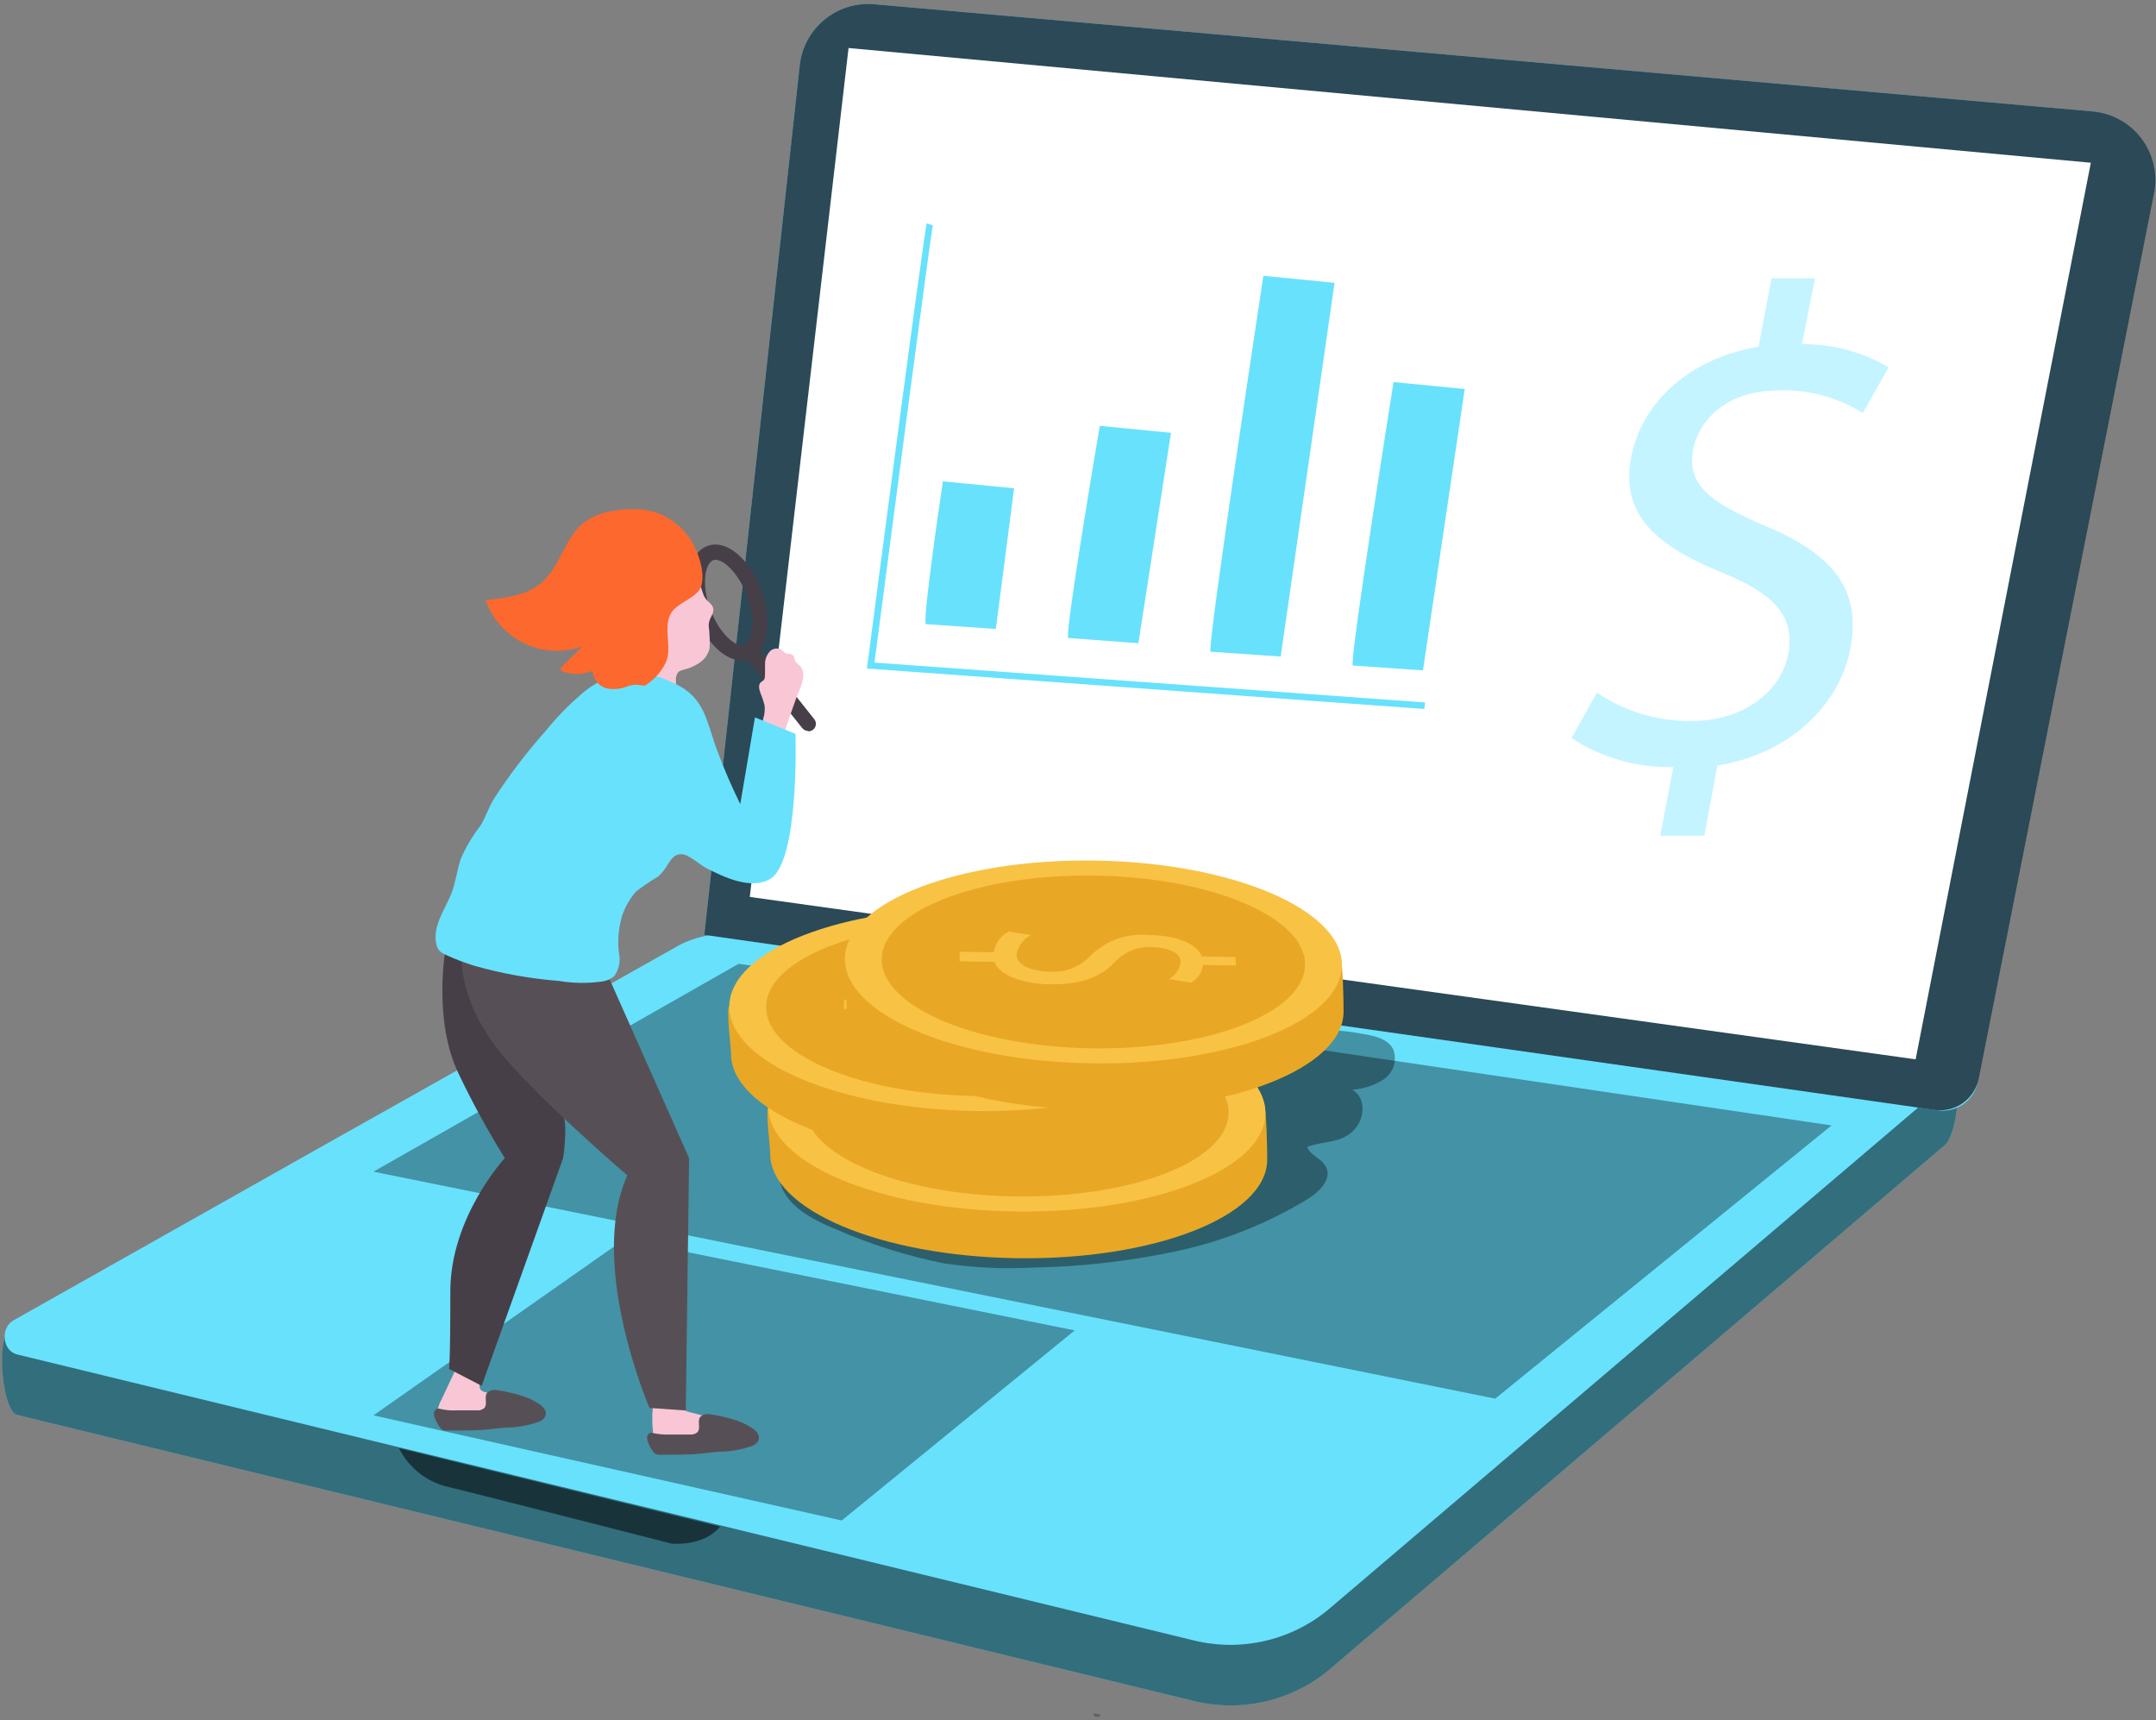 <svg width="440" height="351" viewBox="0 0 440 351" fill="none" xmlns="http://www.w3.org/2000/svg">
<rect x="0" y="0" width="440" height="351" fill="#808080" stroke="none"/>
<path d="M223.234 349.621L224.377 349.777C225.208 350.435 222.888 350.573 223.234 349.621Z" fill="url(#paint0_linear)"/>
<path d="M1.998 271.352L173.155 196.909C176.859 195.041 181.046 194.347 185.155 194.919L396.85 212.906C400.902 213.477 400.175 230.894 396.85 233.681L271.859 340.186C268.085 343.493 263.573 345.847 258.701 347.052C253.829 348.257 248.74 348.277 243.858 347.111L3.505 288.699C0.44 287.955 -0.876 272.789 1.998 271.352Z" fill="#68E1FD"/>
<path d="M1.998 271.352L173.155 196.909C176.859 195.041 181.046 194.347 185.155 194.919L396.85 212.906C400.902 213.477 400.175 230.894 396.85 233.681L271.859 340.186C268.085 343.493 263.572 345.847 258.701 347.052C253.829 348.256 248.74 348.277 243.858 347.111L3.505 288.699C0.44 287.955 -0.876 272.789 1.998 271.352Z" fill="url(#paint1_linear)"/>
<path d="M396.902 221.354L271.859 327.756C268.097 331.078 263.591 333.449 258.722 334.67C253.852 335.89 248.761 335.923 243.876 334.767L3.488 276.356C0.423 275.611 0.024 270.764 2.881 269.327L68.805 232.157L86.122 222.428L138.782 192.754C142.482 190.892 146.661 190.197 150.765 190.764L394.755 212.075C398.807 212.56 400.175 218.567 396.902 221.354Z" fill="#68E1FD"/>
<path d="M150.747 196.65L373.784 229.63L305.142 285.375L76.217 239.065L150.747 196.65Z" fill="url(#paint2_linear)"/>
<path d="M240.291 255.252C249.773 253.202 258.842 249.567 267.114 244.501C269.4 243.047 271.911 240.433 270.578 238.043C269.677 236.312 267.461 235.845 266.768 234.027C269.798 232.798 273.123 233.369 275.876 230.997C278.63 228.626 278.924 224.072 275.998 222.341C278.293 222.188 280.511 221.449 282.439 220.194C283.378 219.542 284.076 218.598 284.423 217.508C284.771 216.419 284.749 215.246 284.362 214.17C283.305 211.971 280.535 211.348 278.145 210.967C274.799 210.309 271.388 210.036 267.98 210.153C264.08 210.5 260.301 211.681 256.898 213.616C253.711 215.347 251.131 218.359 247.962 219.952C241.486 223.207 232.983 222.843 226.022 224.367C220.827 225.492 215.805 227.448 210.697 228.989C205.589 230.53 200.74 231.638 195.701 232.746C183.51 235.424 171.29 237.963 159.042 240.363C159.838 245.817 165.674 248.829 170.782 250.889C177.873 253.996 185.283 256.318 192.878 257.814C198.829 258.673 204.849 258.946 210.853 258.628C220.752 258.455 230.61 257.324 240.291 255.252V255.252Z" fill="url(#paint3_linear)"/>
<path d="M127.405 252.88L219.321 271.456L171.787 310.236L76.217 288.786L127.405 252.88Z" fill="url(#paint4_linear)"/>
<path d="M81.429 295.486C82.367 297.376 83.697 299.046 85.33 300.383C86.963 301.72 88.862 302.695 90.901 303.242C97.655 304.869 137.015 314.945 137.015 314.945C137.015 314.945 143.422 315.706 146.972 311.482L81.429 295.486Z" fill="url(#paint5_linear)"/>
<path d="M143.734 190.746L395.447 226.548C397.294 226.814 399.171 226.36 400.693 225.281C402.214 224.201 403.262 222.579 403.621 220.748L439.535 39.454C439.92 37.519 439.892 35.525 439.454 33.601C439.016 31.677 438.177 29.868 436.993 28.29C435.808 26.712 434.304 25.401 432.579 24.443C430.854 23.485 428.946 22.902 426.981 22.73L178.402 0.865C174.743 0.545 171.104 1.67 168.265 4C165.426 6.33 163.613 9.679 163.215 13.33L143.734 190.746Z" fill="#68E1FD"/>
<path d="M143.734 190.746L394.824 226.462C396.852 226.749 398.914 226.249 400.585 225.064C402.257 223.879 403.411 222.1 403.811 220.091L439.587 39.454C439.972 37.519 439.944 35.525 439.506 33.601C439.068 31.677 438.229 29.868 437.045 28.29C435.86 26.712 434.356 25.401 432.631 24.443C430.906 23.485 428.998 22.902 427.033 22.73L178.402 0.865C174.743 0.545 171.104 1.67 168.265 4C165.426 6.33 163.613 9.679 163.215 13.33L143.734 190.746Z" fill="url(#paint6_linear)"/>
<path d="M390.945 216.143L426.703 33.204L173.172 9.798L153.016 183.008L390.945 216.143Z" fill="white"/>
<path d="M133.258 292.041C133.208 292.521 133.264 293.006 133.419 293.463C133.574 293.92 133.826 294.338 134.158 294.689C134.52 294.944 134.934 295.115 135.37 295.191C136.51 295.418 137.675 295.488 138.834 295.399C140.983 295.249 143.119 294.942 145.223 294.482L148.86 293.789C149.088 293.775 149.311 293.715 149.516 293.614C149.721 293.513 149.904 293.373 150.055 293.2C150.158 292.971 150.193 292.717 150.156 292.469C150.119 292.22 150.012 291.988 149.847 291.798C149.221 291.087 148.413 290.56 147.509 290.275C145.334 289.391 143.094 288.679 140.808 288.145C140.429 288.088 140.068 287.946 139.751 287.73C139.301 287.332 139.215 286.656 138.903 286.12C138.589 285.67 138.147 285.324 137.635 285.126C137.123 284.929 136.563 284.889 136.028 285.012C134.989 285.219 133.483 285.929 133.24 287.072C133.064 288.724 133.07 290.39 133.258 292.041Z" fill="#F9C6D6"/>
<path d="M144.964 288.578C144.595 288.482 144.207 288.484 143.84 288.585C143.472 288.685 143.137 288.88 142.868 289.149C142.28 290.032 143.059 291.435 142.332 292.231C142.111 292.412 141.857 292.547 141.583 292.628C141.309 292.708 141.022 292.732 140.738 292.698H136.704C135.629 292.743 134.553 292.655 133.5 292.439C133.257 292.35 132.995 292.32 132.738 292.352C132.563 292.408 132.408 292.512 132.292 292.653C132.175 292.795 132.102 292.967 132.08 293.149C132.038 293.514 132.091 293.884 132.236 294.222C132.489 294.954 132.864 295.639 133.344 296.247C133.47 296.432 133.636 296.585 133.829 296.698C134.056 296.781 134.297 296.822 134.539 296.819C136.911 296.819 139.284 296.819 141.656 296.715C143.301 296.594 144.929 296.351 146.574 296.213C148.934 296.209 151.276 295.805 153.501 295.018C153.792 294.919 154.06 294.762 154.289 294.557C154.518 294.352 154.704 294.102 154.834 293.824C154.904 293.567 154.914 293.297 154.863 293.036C154.812 292.775 154.701 292.529 154.54 292.318C154.219 291.902 153.819 291.555 153.362 291.296C152.065 290.47 150.645 289.856 149.154 289.478C147.781 289.079 146.38 288.778 144.964 288.578Z" fill="#565056"/>
<path d="M89.36 287.609C89.343 287.694 89.343 287.783 89.36 287.868C89.499 291.054 93.724 291.14 95.993 291.019C98.146 290.867 100.287 290.567 102.4 290.119L106.019 289.426C106.248 289.41 106.472 289.348 106.677 289.244C106.882 289.14 107.065 288.996 107.214 288.82C107.317 288.594 107.353 288.343 107.316 288.097C107.279 287.851 107.171 287.621 107.006 287.435C106.387 286.72 105.585 286.188 104.685 285.895C102.728 285.147 100.734 284.5 98.711 283.956C96.98 283.419 98.417 280.943 98.607 279.628C98.694 279.369 98.694 279.09 98.607 278.831C98.413 278.542 98.116 278.338 97.776 278.26C96.727 277.901 95.629 277.703 94.521 277.671C94.3 277.648 94.077 277.69 93.88 277.793C93.701 277.928 93.568 278.115 93.499 278.329L90.036 285.704C89.693 286.291 89.464 286.937 89.36 287.609V287.609Z" fill="#F9C6D6"/>
<path d="M90.901 193.741C90.901 193.741 88.321 208.284 93.655 219.208C96.457 225.073 99.585 230.778 103.023 236.295C103.023 236.295 91.906 248.31 91.906 263.458C91.906 278.606 91.629 279.299 91.629 279.299L98.296 282.761L114.919 236.312C114.919 236.312 115.924 229.734 114.919 227.5C113.915 225.267 105.395 199.956 105.395 199.956L90.901 193.741Z" fill="#473F47"/>
<path d="M151.284 134.724C147.821 134.724 144.063 131.053 141.968 125.375C139.544 118.814 140.583 112.789 144.392 111.387C148.202 109.984 152.895 113.88 155.319 120.458C157.743 127.02 156.704 133.044 152.895 134.447C152.378 134.634 151.833 134.727 151.284 134.724ZM146.089 114.209C145.906 114.202 145.724 114.232 145.552 114.295C143.821 114.953 143.128 119.368 144.946 124.302C146.765 129.236 150.141 132.196 151.873 131.538C153.605 130.88 154.297 126.466 152.479 121.532C150.73 117.048 147.821 114.209 145.968 114.209H146.089Z" fill="#473F47"/>
<path d="M164.964 149.145C164.73 149.147 164.498 149.097 164.285 148.998C164.072 148.899 163.884 148.754 163.735 148.574L152.271 134.17C152.016 133.848 151.9 133.439 151.947 133.031C151.994 132.624 152.201 132.252 152.522 131.997C152.844 131.742 153.253 131.626 153.661 131.673C154.068 131.72 154.441 131.927 154.695 132.248L166.159 146.721C166.344 146.945 166.461 147.218 166.496 147.506C166.531 147.795 166.483 148.087 166.358 148.349C166.232 148.611 166.034 148.832 165.787 148.985C165.54 149.138 165.255 149.218 164.964 149.214V149.145Z" fill="#473F47"/>
<path d="M144.635 127.695C144.819 129.217 144.883 130.751 144.825 132.283C144.534 133.475 143.813 134.517 142.799 135.208C141.782 135.892 140.65 136.384 139.457 136.663C139.104 136.736 138.769 136.877 138.47 137.078C138.262 137.332 138.108 137.626 138.019 137.942C137.93 138.257 137.906 138.588 137.95 138.913V142.826C137.998 143.233 137.9 143.644 137.673 143.986C137.492 144.178 137.256 144.31 136.998 144.367C136.048 144.585 135.052 144.463 134.182 144.024C133.312 143.584 132.624 142.854 132.236 141.96C131.776 141.099 131.273 140.261 130.729 139.45C130.204 138.366 129.898 137.19 129.829 135.988C129.433 132.227 130.137 128.432 131.855 125.063C132.923 122.923 134.476 121.061 136.392 119.627C137.933 118.519 140.912 116.875 142.487 118.779C143.267 119.714 143.249 121.116 143.977 122.103C144.496 122.813 145.431 123.315 145.57 124.181C145.708 125.046 145.137 125.669 144.877 126.396C144.719 126.811 144.637 127.251 144.635 127.695V127.695Z" fill="#F9C6D6"/>
<path d="M156.133 135.624C156.141 135.543 156.141 135.462 156.133 135.382C156.145 134.48 156.484 133.613 157.085 132.941C157.388 132.613 157.794 132.4 158.236 132.336C158.677 132.273 159.127 132.364 159.509 132.594C159.804 132.802 160.029 133.148 160.375 133.304C160.722 133.46 161.466 133.304 161.83 133.72C162.194 134.135 162.09 134.481 162.263 134.845C162.436 135.208 162.938 135.537 163.267 135.884C164.895 137.615 163.094 140.783 162.453 142.566C161.484 145.232 160.531 147.916 159.735 150.651C158.777 150.789 157.801 150.6 156.964 150.114C156.66 149.931 156.391 149.697 156.167 149.422C155.901 148.95 155.736 148.427 155.682 147.888C155.629 147.348 155.688 146.804 155.856 146.288C156.06 145.504 156.119 144.688 156.029 143.882C155.795 143.01 155.506 142.154 155.163 141.32C154.921 140.61 154.713 139.71 155.267 139.208C155.488 139.07 155.696 138.914 155.89 138.74C156.027 138.535 156.099 138.294 156.098 138.048C156.167 137.234 156.098 136.42 156.133 135.624Z" fill="#F9C6D6"/>
<path d="M124.478 199.956L140.635 236.312L139.959 287.799L132.548 287.262C132.548 287.262 119.872 257.97 128.028 239.827C128.028 239.827 108.443 223.086 101.205 213.564C92.322 201.843 94.278 192.01 94.278 192.01L124.478 199.956Z" fill="#565056"/>
<path d="M131.959 137.424C133.942 137.882 135.865 138.567 137.691 139.467C143.89 142.324 144.167 147.223 146.349 153.092C147.735 156.83 149.313 160.493 151.076 164.068L154.072 146.375L162.349 149.733C162.349 149.733 163.181 175.84 157.154 179.355C153.241 181.605 147.752 178.974 144.202 177.156C142.903 176.498 140.738 174.507 139.37 174.317C136.721 173.953 136.548 177.104 134.175 178.939C132.642 179.835 131.172 180.836 129.777 181.934C128.462 183.445 127.476 185.214 126.885 187.128C126.219 189.497 126.025 191.973 126.314 194.417C126.498 195.234 126.507 196.08 126.34 196.901C126.173 197.722 125.833 198.498 125.344 199.177C124.661 199.758 123.825 200.13 122.937 200.251C119.988 200.675 116.992 200.64 114.054 200.147C108.229 199.688 102.463 198.656 96.841 197.065C94.794 196.433 92.793 195.664 90.85 194.763C90.428 194.583 90.041 194.331 89.707 194.018C89.353 193.604 89.119 193.101 89.031 192.564C88.252 188.998 90.763 185.639 92.131 182.298C92.997 180.013 93.274 177.52 94.053 175.2C95.071 172.838 96.386 170.616 97.967 168.587C99.127 166.855 99.698 164.639 100.945 162.77C104.063 157.98 107.536 153.432 111.335 149.162C113.551 146.41 116.021 143.871 118.712 141.579C121.778 138.857 125.712 137.311 129.812 137.217C130.532 137.227 131.25 137.296 131.959 137.424V137.424Z" fill="#68E1FD"/>
<path d="M124.98 104.254C122.824 104.556 120.78 105.402 119.041 106.712C115.248 109.794 114.383 115.369 110.781 118.675C107.698 121.463 103.248 122.016 99.109 122.449C99.778 124.369 100.819 126.138 102.174 127.653C103.528 129.169 105.17 130.401 107.003 131.28C108.837 132.159 110.826 132.666 112.856 132.773C114.886 132.879 116.918 132.583 118.833 131.902L114.59 136.126C114.479 136.213 114.4 136.335 114.365 136.472C114.365 136.749 114.625 136.922 114.885 137.009C116.849 137.734 119.016 137.685 120.946 136.87C120.974 137.77 121.32 138.63 121.922 139.299C122.524 139.967 123.344 140.401 124.236 140.523C125.489 140.704 126.768 140.549 127.941 140.073C128.597 139.814 129.298 139.69 130.002 139.71C130.591 139.71 131.128 140.021 131.734 139.814C133.529 138.683 134.97 137.069 135.89 135.157C137.258 132.075 135.249 128.232 136.894 125.185C138.262 122.761 142.557 122.034 143.197 119.298C143.89 116.269 142.245 111.837 140.496 109.448C138.507 106.722 135.575 104.834 132.271 104.15C130.337 103.809 128.363 103.768 126.418 104.029L124.98 104.254Z" fill="#FC682D"/>
<path d="M101.464 283.644C101.094 283.548 100.705 283.553 100.337 283.656C99.969 283.759 99.635 283.958 99.369 284.233C98.78 285.098 99.56 286.501 98.832 287.297C98.614 287.482 98.36 287.619 98.085 287.7C97.811 287.78 97.523 287.802 97.239 287.764H93.204C92.13 287.826 91.052 287.738 90.001 287.505C89.755 287.424 89.496 287.395 89.239 287.418C89.064 287.474 88.909 287.578 88.793 287.719C88.676 287.861 88.602 288.033 88.581 288.215C88.546 288.58 88.599 288.948 88.737 289.288C88.99 290.02 89.365 290.705 89.845 291.313C89.976 291.493 90.141 291.646 90.33 291.764C90.555 291.853 90.797 291.895 91.04 291.885C93.412 291.885 95.785 291.885 98.157 291.781C99.889 291.66 101.43 291.417 103.075 291.296C105.436 291.286 107.778 290.877 110.001 290.084C110.293 289.985 110.561 289.828 110.79 289.623C111.019 289.418 111.204 289.168 111.335 288.89C111.405 288.633 111.415 288.363 111.364 288.102C111.313 287.841 111.202 287.595 111.04 287.384C110.715 286.972 110.316 286.626 109.863 286.362C108.566 285.536 107.146 284.922 105.655 284.544C104.279 284.153 102.88 283.852 101.464 283.644V283.644Z" fill="#565056"/>
<path d="M207.597 256.723C179.597 256.325 157.016 246.752 157.189 235.308C157.189 234.044 156.237 226.86 156.791 225.717C161.207 216.126 183.285 215.001 208.186 215.33C232.689 215.693 253.209 215.33 257.85 224.8C258.525 226.15 258.629 235.36 258.612 236.728C258.456 248.188 235.616 257.087 207.597 256.723Z" fill="#E8A825"/>
<path d="M258.254 227.224C258.418 215.8 235.844 206.213 207.835 205.813C179.826 205.412 156.988 214.348 156.824 225.773C156.661 237.198 179.234 246.784 207.243 247.185C235.252 247.586 258.09 238.649 258.254 227.224Z" fill="#F8C244"/>
<path d="M250.74 227.117C250.879 217.384 231.65 209.218 207.792 208.877C183.933 208.535 164.478 216.148 164.339 225.881C164.2 235.613 183.428 243.779 207.287 244.121C231.146 244.462 250.6 236.849 250.74 227.117Z" fill="#E8A825"/>
<path d="M180.289 224.436L187.216 224.54C187.352 223.64 187.703 222.786 188.24 222.051C188.777 221.315 189.483 220.72 190.298 220.316L194.887 221.025C194.092 221.387 193.4 221.942 192.877 222.641C192.353 223.34 192.014 224.16 191.891 225.025C191.891 227.016 194.662 228.487 198.541 228.487C200.042 228.595 201.55 228.375 202.958 227.843C204.366 227.311 205.642 226.479 206.697 225.406C208.224 223.817 210.09 222.594 212.156 221.826C214.222 221.059 216.434 220.768 218.628 220.974C224.308 220.974 228.62 222.705 229.624 225.336L236.551 225.44V227.171L229.884 227.067C229.782 227.817 229.508 228.534 229.085 229.161C228.661 229.789 228.099 230.31 227.442 230.686L222.94 229.924C223.576 229.572 224.121 229.075 224.53 228.473C224.939 227.872 225.201 227.183 225.295 226.462C225.295 224.332 222.195 223.449 219.442 223.415C217.961 223.331 216.481 223.591 215.118 224.174C213.754 224.756 212.543 225.646 211.58 226.773C208.671 229.595 205.069 230.997 198.904 230.997C193.467 230.997 188.324 229.266 187.285 226.41L180.168 226.306L180.289 224.436Z" fill="#F8C244"/>
<path d="M199.597 236.312C171.596 235.914 149.016 226.34 149.189 214.897C149.189 213.633 148.236 206.449 148.773 205.306C153.206 195.715 175.285 194.59 200.186 194.919C224.689 195.282 245.209 194.919 249.85 204.388C250.525 205.739 250.629 214.949 250.612 216.317C250.456 227.656 227.615 236.624 199.597 236.312Z" fill="#E8A825"/>
<path d="M250.263 206.727C250.426 195.302 227.853 185.716 199.844 185.315C171.835 184.914 148.996 193.851 148.833 205.275C148.669 216.7 171.243 226.286 199.252 226.687C227.261 227.088 250.099 218.151 250.263 206.727Z" fill="#F8C244"/>
<path d="M242.748 206.619C242.887 196.887 223.659 188.72 199.8 188.379C175.941 188.038 156.487 195.651 156.347 205.383C156.208 215.115 175.437 223.282 199.296 223.623C223.154 223.965 242.609 216.352 242.748 206.619Z" fill="#E8A825"/>
<path d="M172.289 203.938L179.216 204.042C179.352 203.142 179.703 202.288 180.24 201.553C180.776 200.818 181.482 200.222 182.298 199.818L186.887 200.528C186.091 200.889 185.4 201.444 184.876 202.144C184.353 202.843 184.014 203.662 183.891 204.527C183.891 206.518 186.662 207.989 190.541 207.989C192.051 208.112 193.57 207.903 194.991 207.376C196.412 206.85 197.7 206.019 198.766 204.942C200.291 203.351 202.157 202.125 204.223 201.358C206.289 200.59 208.503 200.301 210.697 200.51C216.377 200.51 220.689 202.242 221.693 204.873L228.62 204.977V206.708L221.953 206.604C221.851 207.354 221.577 208.071 221.154 208.698C220.731 209.326 220.168 209.847 219.511 210.223L215.009 209.461C215.645 209.109 216.19 208.612 216.599 208.01C217.008 207.409 217.27 206.72 217.364 205.998C217.364 203.886 214.264 203.003 211.511 202.969C210.03 202.885 208.55 203.145 207.187 203.728C205.823 204.31 204.612 205.2 203.649 206.327C200.74 209.149 197.138 210.552 190.974 210.552C185.536 210.552 180.393 208.82 179.354 205.964L172.237 205.86L172.289 203.938Z" fill="#F8C244"/>
<path d="M223.2 226.496C195.182 226.081 172.601 216.507 172.774 205.081C172.774 203.817 171.822 196.632 172.376 195.49C176.791 185.899 198.887 184.774 223.788 185.102C248.291 185.466 268.811 185.102 273.435 194.572C274.11 195.923 274.214 205.15 274.197 206.518C274.058 217.944 251.2 226.894 223.2 226.496Z" fill="#E8A825"/>
<path d="M273.857 196.999C274.021 185.574 251.448 175.988 223.439 175.587C195.429 175.186 172.591 184.123 172.427 195.548C172.264 206.972 194.837 216.559 222.846 216.959C250.855 217.36 273.694 208.424 273.857 196.999Z" fill="#F8C244"/>
<path d="M266.343 196.891C266.482 187.159 247.254 178.993 223.395 178.651C199.536 178.31 180.081 185.923 179.942 195.655C179.803 205.388 199.031 213.554 222.89 213.895C246.749 214.237 266.203 206.624 266.343 196.891Z" fill="#E8A825"/>
<path d="M195.874 194.191L202.801 194.295C202.936 193.395 203.286 192.54 203.823 191.805C204.36 191.069 205.067 190.474 205.883 190.071L210.472 190.798C209.679 191.165 208.989 191.722 208.463 192.419C207.937 193.117 207.592 193.934 207.459 194.797C207.459 196.771 210.23 198.173 214.126 198.26C215.636 198.382 217.155 198.173 218.576 197.647C219.997 197.12 221.285 196.29 222.351 195.213C223.875 193.625 225.738 192.402 227.801 191.634C229.864 190.867 232.073 190.575 234.265 190.781C239.962 190.781 244.274 192.512 245.261 195.161L252.188 195.265V196.996L245.538 196.892C245.429 197.642 245.151 198.357 244.725 198.984C244.299 199.611 243.736 200.133 243.079 200.51L238.577 199.749C239.213 199.394 239.759 198.897 240.17 198.296C240.582 197.696 240.848 197.007 240.949 196.286C240.949 194.174 237.832 193.291 235.096 193.239C233.616 193.16 232.137 193.422 230.774 194.004C229.411 194.586 228.2 195.474 227.234 196.598C224.308 199.437 220.723 200.839 214.541 200.839C209.104 200.839 203.978 199.108 202.939 196.252L195.822 196.148L195.874 194.191Z" fill="#F8C244"/>
<path d="M188.965 127.349C188.151 126.777 192.428 98.212 192.428 98.212L206.957 99.632L203.234 128.335L188.965 127.349Z" fill="#68E1FD"/>
<path d="M218.005 130.171C217.191 129.582 224.446 86.89 224.446 86.89L238.975 88.309L232.325 131.244L218.005 130.171Z" fill="#68E1FD"/>
<path d="M247.045 132.975C246.248 132.404 257.833 56.282 257.833 56.282L272.361 57.701L261.365 133.962L247.045 132.975Z" fill="#68E1FD"/>
<path d="M276.084 135.797C275.288 135.226 284.396 77.957 284.396 77.957L298.925 79.376L290.405 136.784L276.084 135.797Z" fill="#68E1FD"/>
<path d="M290.682 144.661L176.913 136.403L177.016 135.711C178.194 126.639 188.584 47.054 189.138 45.583L190.385 45.981C189.952 47.712 182.454 104.652 178.471 135.191L290.821 143.328L290.682 144.661Z" fill="#68E1FD"/>
<path opacity="0.39" d="M338.822 170.526L341.489 156.52C334.124 156.686 326.88 154.622 320.709 150.599L325.904 141.302C331.609 145.189 338.378 147.215 345.281 147.102C355.533 147.102 363.446 141.337 364.953 133.443C366.459 125.548 361.732 121.151 351.948 117.031C338.372 111.594 330.58 105.275 332.9 93.261C335.099 81.765 345.212 72.988 358.875 70.755L361.541 56.784H370.425L367.741 70.218C373.959 70.162 380.076 71.796 385.438 74.944L380.157 84.258C375.02 81.055 369.047 79.452 362.996 79.653C351.965 79.653 346.615 86.128 345.558 91.651C344.173 98.853 348.796 102.419 360.277 107.318C373.94 113.031 380.001 120.164 377.594 132.49C375.516 143.432 365.645 153.75 350.476 156.208L347.827 170.526H338.822Z" fill="#68E1FD"/>
<defs>
<linearGradient id="paint0_linear" x1="221.866" y1="348.444" x2="226.991" y2="352.271" gradientUnits="userSpaceOnUse">
<stop offset="0.01" stop-opacity="0.35"/>
<stop offset="0.08" stop-opacity="0.69"/>
<stop offset="0.21" stop-opacity="0.32"/>
<stop offset="1" stop-opacity="0"/>
</linearGradient>
<linearGradient id="paint1_linear" x1="69720.3" y1="26173.1" x2="74699.3" y2="67365.1" gradientUnits="userSpaceOnUse">
<stop offset="0.01" stop-opacity="0.51"/>
<stop offset="0.08" stop-opacity="0.69"/>
<stop offset="0.21" stop-opacity="0.32"/>
<stop offset="1" stop-opacity="0"/>
</linearGradient>
<linearGradient id="paint2_linear" x1="58018.5" y1="7410.03" x2="56729.3" y2="36631.7" gradientUnits="userSpaceOnUse">
<stop offset="0.01" stop-opacity="0.35"/>
<stop offset="0.08" stop-opacity="0.69"/>
<stop offset="0.21" stop-opacity="0.32"/>
<stop offset="1" stop-opacity="0"/>
</linearGradient>
<linearGradient id="paint3_linear" x1="21430.2" y1="9861.11" x2="33912.4" y2="21019.1" gradientUnits="userSpaceOnUse">
<stop offset="0.01" stop-opacity="0.35"/>
<stop offset="0.08" stop-opacity="0.69"/>
<stop offset="0.21" stop-opacity="0.32"/>
<stop offset="1" stop-opacity="0"/>
</linearGradient>
<linearGradient id="paint4_linear" x1="21162.6" y1="7505.49" x2="20300.9" y2="22037.9" gradientUnits="userSpaceOnUse">
<stop offset="0.01" stop-opacity="0.35"/>
<stop offset="0.08" stop-opacity="0.69"/>
<stop offset="0.21" stop-opacity="0.32"/>
<stop offset="1" stop-opacity="0"/>
</linearGradient>
<linearGradient id="paint5_linear" x1="9650.06" y1="5006.81" x2="9520.85" y2="6123.06" gradientUnits="userSpaceOnUse">
<stop offset="0.01" stop-opacity="0.53"/>
<stop offset="0.08" stop-opacity="0.69"/>
<stop offset="0.21" stop-opacity="0.32"/>
<stop offset="1" stop-opacity="0"/>
</linearGradient>
<linearGradient id="paint6_linear" x1="69027.7" y1="9549.16" x2="83544.8" y2="175872" gradientUnits="userSpaceOnUse">
<stop offset="0.01" stop-color="#181922" stop-opacity="0.76"/>
<stop offset="0.08" stop-opacity="0.69"/>
<stop offset="0.21" stop-opacity="0.32"/>
<stop offset="1" stop-opacity="0"/>
</linearGradient>
</defs>
</svg>
